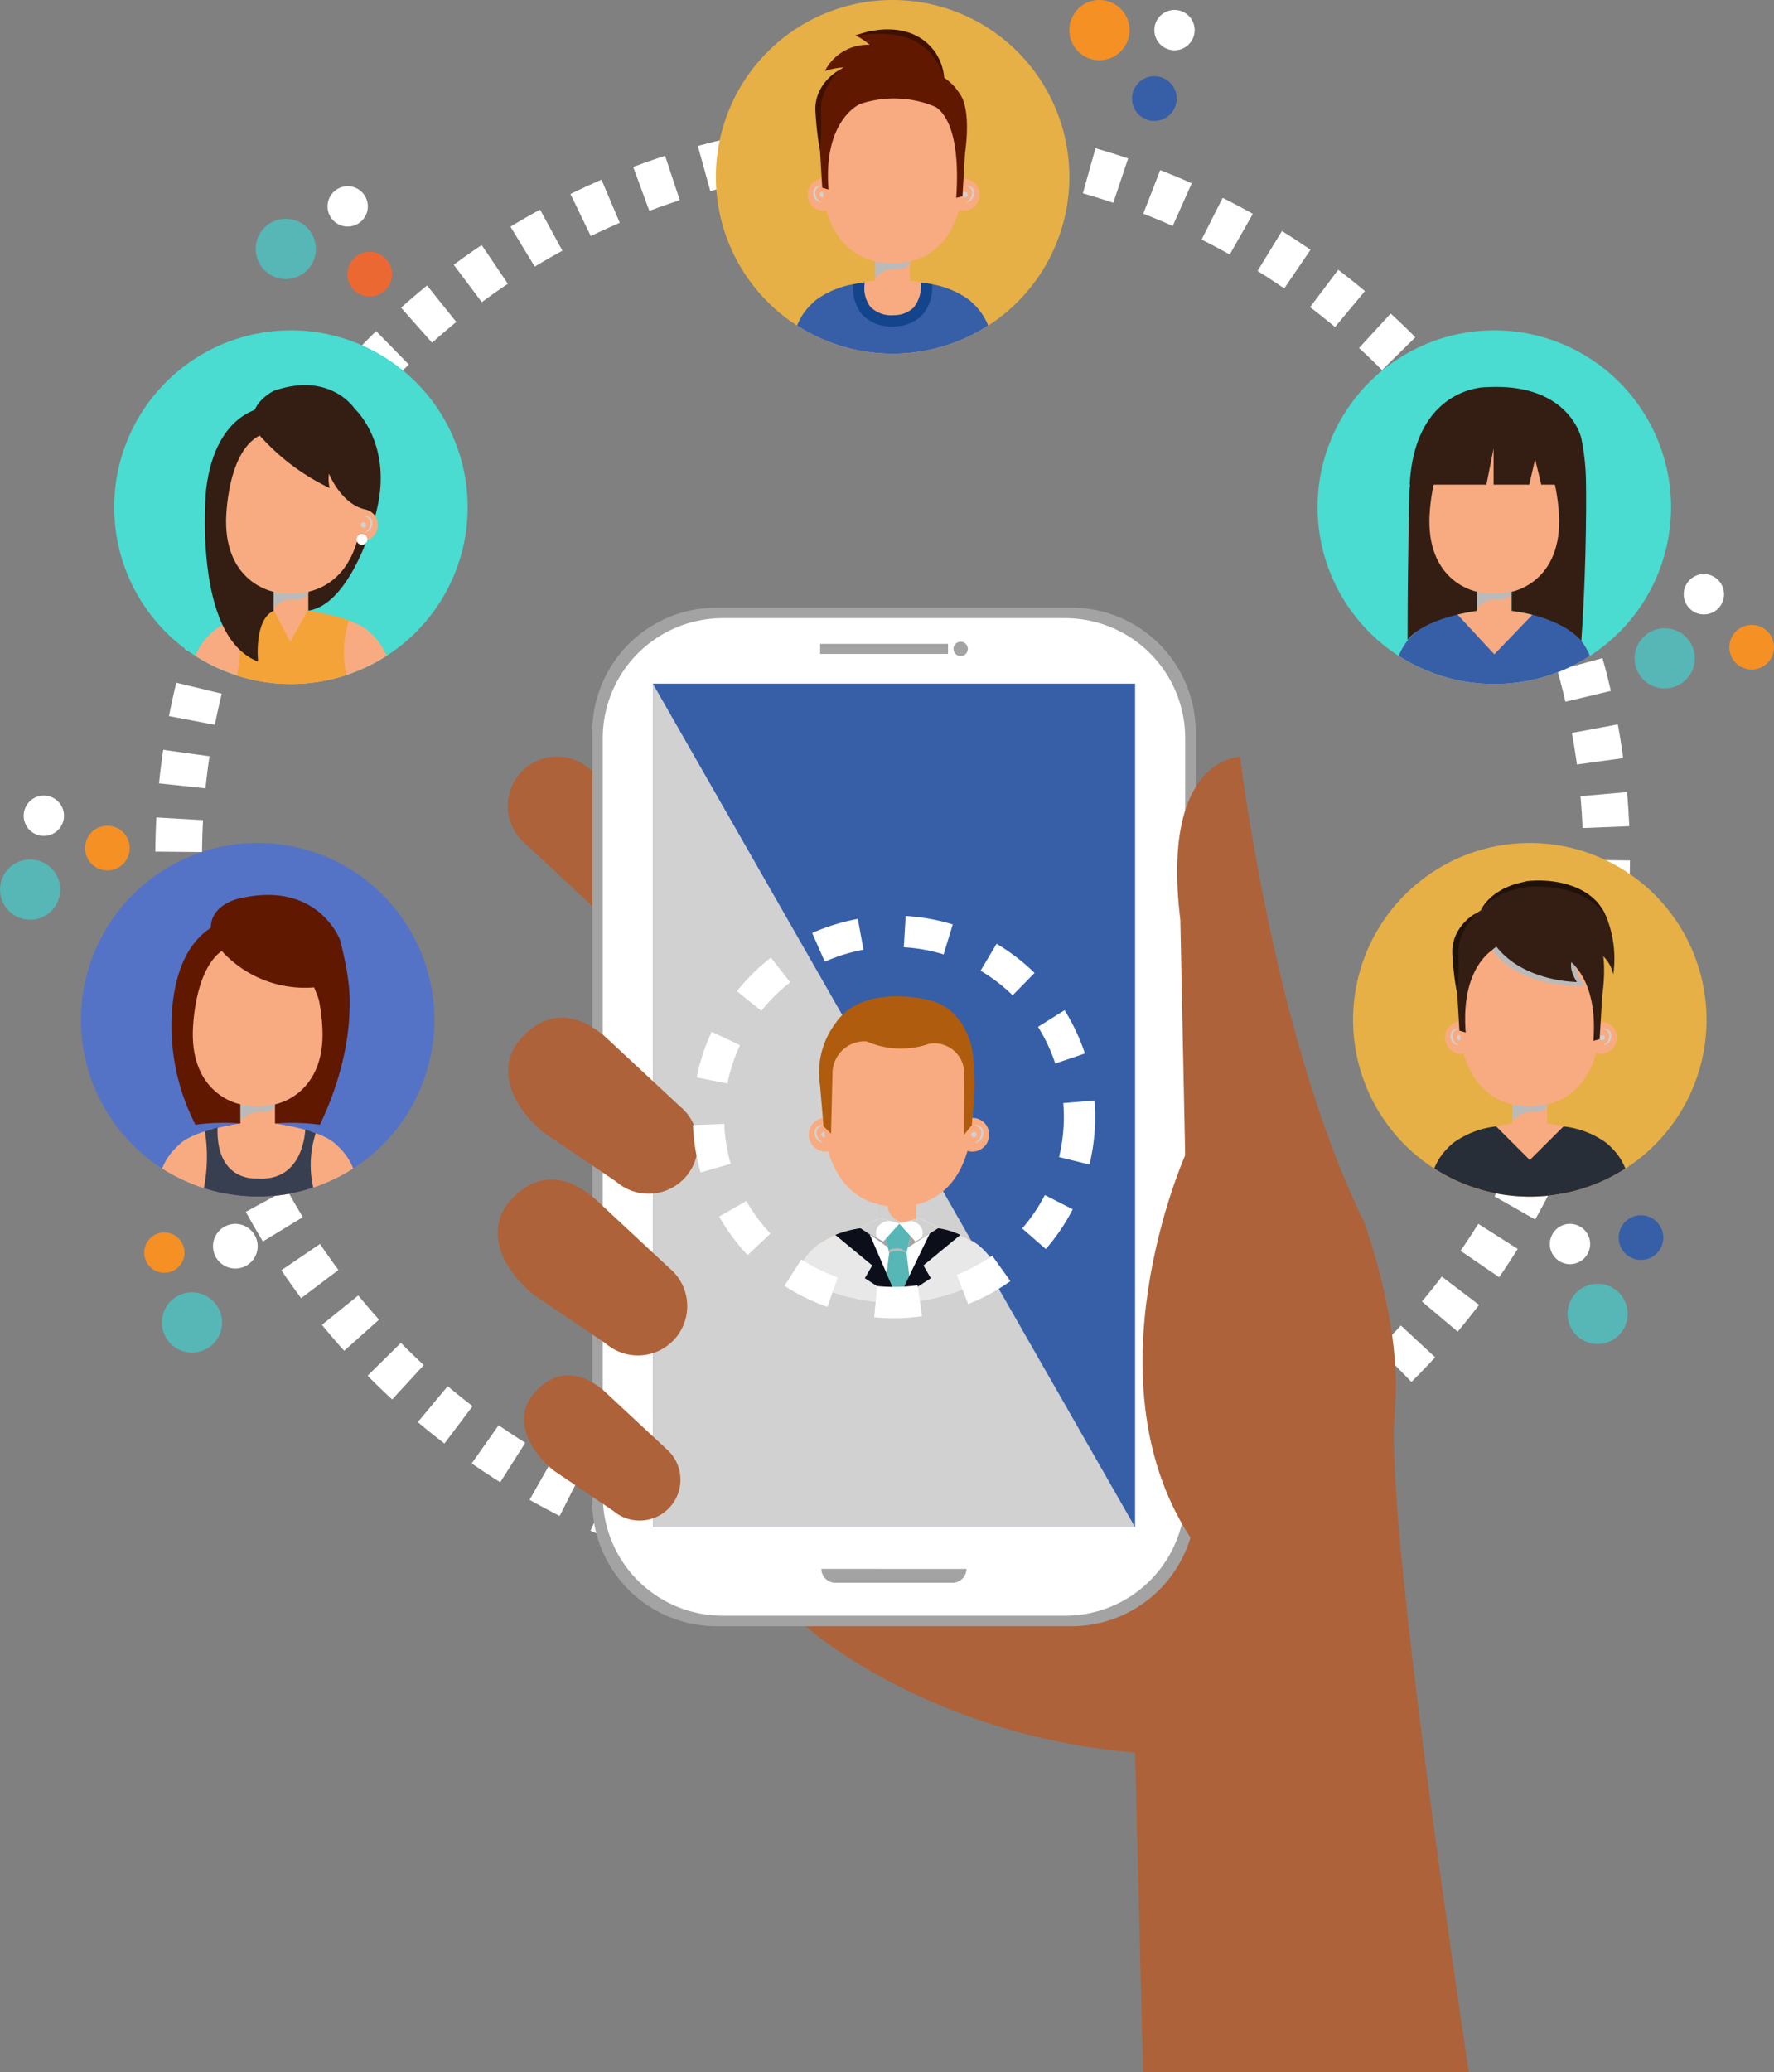 <svg id="Grupo_1029753" data-name="Grupo 1029753" xmlns="http://www.w3.org/2000/svg" xmlns:xlink="http://www.w3.org/1999/xlink" width="151.821" height="177.233" viewBox="0 0 151.821 177.233">
  <rect x="0" y="0" width="151.821" height="177.233" fill="#808080" stroke="none"/>
  <defs>
    <clipPath id="clip-path">
      <rect id="Rectángulo_364446" data-name="Rectángulo 364446" width="151.821" height="177.233" fill="none"/>
    </clipPath>
    <clipPath id="clip-path-3">
      <path id="Trazado_774731" data-name="Trazado 774731" d="M259.2,176.492a15.124,15.124,0,1,0,15.124-15.123A15.124,15.124,0,0,0,259.2,176.492" transform="translate(-259.195 -161.369)" fill="none"/>
    </clipPath>
    <clipPath id="clip-path-4">
      <rect id="Rectángulo_364393" data-name="Rectángulo 364393" width="2.975" height="1.528" fill="none"/>
    </clipPath>
    <clipPath id="clip-path-5">
      <rect id="Rectángulo_364394" data-name="Rectángulo 364394" width="0.721" height="1.414" fill="none"/>
    </clipPath>
    <clipPath id="clip-path-6">
      <rect id="Rectángulo_364395" data-name="Rectángulo 364395" width="0.445" height="0.513" fill="none"/>
    </clipPath>
    <clipPath id="clip-path-9">
      <rect id="Rectángulo_364398" data-name="Rectángulo 364398" width="7.9" height="3.611" fill="none"/>
    </clipPath>
    <clipPath id="clip-path-11">
      <path id="Trazado_774746" data-name="Trazado 774746" d="M15.511,176.494a15.123,15.123,0,1,0,15.123-15.125,15.123,15.123,0,0,0-15.123,15.125" transform="translate(-15.511 -161.369)" fill="none"/>
    </clipPath>
    <clipPath id="clip-path-12">
      <rect id="Rectángulo_364401" data-name="Rectángulo 364401" width="2.975" height="1.529" fill="none"/>
    </clipPath>
    <clipPath id="clip-path-16">
      <rect id="Rectángulo_364405" data-name="Rectángulo 364405" width="0.444" height="0.513" fill="none"/>
    </clipPath>
    <clipPath id="clip-path-18">
      <path id="Trazado_774762" data-name="Trazado 774762" d="M21.882,78.362A15.123,15.123,0,1,0,37.005,63.238,15.123,15.123,0,0,0,21.882,78.362" transform="translate(-21.882 -63.238)" fill="none"/>
    </clipPath>
    <clipPath id="clip-path-20">
      <rect id="Rectángulo_364409" data-name="Rectángulo 364409" width="0.721" height="1.413" fill="none"/>
    </clipPath>
    <clipPath id="clip-path-22">
      <rect id="Rectángulo_364411" data-name="Rectángulo 364411" width="0.722" height="1.413" fill="none"/>
    </clipPath>
    <clipPath id="clip-path-25">
      <path id="Trazado_774777" data-name="Trazado 774777" d="M252.393,78.362a15.124,15.124,0,1,0,15.124-15.124,15.124,15.124,0,0,0-15.124,15.124" transform="translate(-252.393 -63.238)" fill="none"/>
    </clipPath>
    <clipPath id="clip-path-32">
      <path id="Trazado_774795" data-name="Trazado 774795" d="M152.261,0a15.124,15.124,0,1,0,15.124,15.123A15.123,15.123,0,0,0,152.261,0Z" transform="translate(-137.137)" fill="none"/>
    </clipPath>
    <clipPath id="clip-path-34">
      <rect id="Rectángulo_364423" data-name="Rectángulo 364423" width="0.722" height="1.414" fill="none"/>
    </clipPath>
    <clipPath id="clip-path-39">
      <rect id="Rectángulo_364430" data-name="Rectángulo 364430" width="41.267" height="72.142" fill="none"/>
    </clipPath>
    <clipPath id="clip-path-40">
      <rect id="Rectángulo_364431" data-name="Rectángulo 364431" width="12.423" height="1.188" fill="none"/>
    </clipPath>
    <clipPath id="clip-path-41">
      <path id="Trazado_774846" data-name="Trazado 774846" d="M135.71,194.156a15.877,15.877,0,1,0,15.877-15.877,15.877,15.877,0,0,0-15.877,15.877" transform="translate(-135.71 -178.279)" fill="none"/>
    </clipPath>
    <clipPath id="clip-path-42">
      <rect id="Rectángulo_364435" data-name="Rectángulo 364435" width="3.124" height="1.857" fill="none"/>
    </clipPath>
    <clipPath id="clip-path-43">
      <rect id="Rectángulo_364436" data-name="Rectángulo 364436" width="0.757" height="1.484" fill="none"/>
    </clipPath>
    <clipPath id="clip-path-44">
      <rect id="Rectángulo_364437" data-name="Rectángulo 364437" width="0.466" height="0.539" fill="none"/>
    </clipPath>
    <clipPath id="clip-path-45">
      <rect id="Rectángulo_364438" data-name="Rectángulo 364438" width="0.756" height="1.484" fill="none"/>
    </clipPath>
    <clipPath id="clip-path-46">
      <rect id="Rectángulo_364439" data-name="Rectángulo 364439" width="0.467" height="0.539" fill="none"/>
    </clipPath>
    <clipPath id="clip-path-47">
      <rect id="Rectángulo_364440" data-name="Rectángulo 364440" width="1.538" height="0.385" fill="none"/>
    </clipPath>
    <clipPath id="clip-path-48">
      <rect id="Rectángulo_364441" data-name="Rectángulo 364441" width="2.392" height="1.667" fill="none"/>
    </clipPath>
    <clipPath id="clip-path-49">
      <rect id="Rectángulo_364442" data-name="Rectángulo 364442" width="2.623" height="1.672" fill="none"/>
    </clipPath>
    <clipPath id="clip-path-50">
      <rect id="Rectángulo_364443" data-name="Rectángulo 364443" width="2.549" height="1.708" fill="none"/>
    </clipPath>
    <clipPath id="clip-path-51">
      <rect id="Rectángulo_364444" data-name="Rectángulo 364444" width="2.548" height="1.708" fill="none"/>
    </clipPath>
  </defs>
  <g id="Grupo_1029752" data-name="Grupo 1029752" clip-path="url(#clip-path)">
    <g id="Grupo_1029613" data-name="Grupo 1029613">
      <g id="Grupo_1029612" data-name="Grupo 1029612" clip-path="url(#clip-path)">
        <circle id="Elipse_8589" data-name="Elipse 8589" cx="61.102" cy="61.102" r="61.102" transform="translate(15.212 134.373) rotate(-89.927)" fill="none" stroke="#fff" stroke-miterlimit="10" stroke-width="4" stroke-dasharray="2.827 2.827"/>
        <path id="Trazado_774714" data-name="Trazado 774714" d="M289.444,176.493a15.124,15.124,0,1,1-15.125-15.123,15.124,15.124,0,0,1,15.125,15.123" transform="translate(-143.397 -89.276)" fill="#e6b046"/>
      </g>
    </g>
    <g id="Grupo_1029633" data-name="Grupo 1029633" transform="translate(115.798 72.094)">
      <g id="Grupo_1029632" data-name="Grupo 1029632" clip-path="url(#clip-path-3)">
        <rect id="Rectángulo_364392" data-name="Rectángulo 364392" width="2.975" height="1.77" transform="translate(13.637 22.285)" fill="#f8ab81"/>
        <g id="Grupo_1029616" data-name="Grupo 1029616" transform="translate(13.637 22.285)" style="mix-blend-mode: multiply;isolation: isolate">
          <g id="Grupo_1029615" data-name="Grupo 1029615">
            <g id="Grupo_1029614" data-name="Grupo 1029614" clip-path="url(#clip-path-4)">
              <path id="Trazado_774715" data-name="Trazado 774715" d="M289.888,212.571a2.029,2.029,0,0,1,1.3-.586c.424-.032,1.15.059,1.376-.383a.509.509,0,0,1,.128-.163v-.189h-2.975v1.528a1.514,1.514,0,0,1,.169-.207" transform="translate(-289.719 -211.25)" fill="#bababa"/>
            </g>
          </g>
        </g>
        <path id="Trazado_774716" data-name="Trazado 774716" d="M306.319,196.9a1.372,1.372,0,1,1-1.371-1.325,1.349,1.349,0,0,1,1.371,1.325" transform="translate(-283.748 -180.294)" fill="#f8ab81"/>
        <g id="Grupo_1029619" data-name="Grupo 1029619" transform="translate(21.377 15.867)" style="mix-blend-mode: multiply;isolation: isolate">
          <g id="Grupo_1029618" data-name="Grupo 1029618">
            <g id="Grupo_1029617" data-name="Grupo 1029617" clip-path="url(#clip-path-5)">
              <path id="Trazado_774717" data-name="Trazado 774717" d="M307.043,196.887a.614.614,0,0,1,.092,0,.781.781,0,0,1,.243.048.585.585,0,0,1,.291.224.743.743,0,0,1,.052.095.951.951,0,0,1,.031.106l.012.11c0,.037,0,.072,0,.109a.982.982,0,0,1-.042.207.888.888,0,0,1-.086.186.687.687,0,0,1-.256.256.525.525,0,0,1-.133.054.764.764,0,0,1-.107.018c-.059,0-.092,0-.092,0l.084-.034c.026-.01.055-.029.089-.046a.759.759,0,0,0,.1-.076.64.64,0,0,0,.1-.107.833.833,0,0,0,.081-.138,1.258,1.258,0,0,0,.059-.162.84.84,0,0,0,.03-.176l.007-.086-.006-.083c-.008-.027-.012-.053-.017-.08s-.018-.05-.031-.072a.593.593,0,0,0-.2-.213,1.164,1.164,0,0,0-.205-.1c-.052-.021-.084-.031-.084-.031" transform="translate(-307.043 -196.884)" fill="#d2d1d1"/>
            </g>
          </g>
        </g>
        <g id="Grupo_1029622" data-name="Grupo 1029622" transform="translate(21.109 16.416)" style="mix-blend-mode: multiply;isolation: isolate">
          <g id="Grupo_1029621" data-name="Grupo 1029621">
            <g id="Grupo_1029620" data-name="Grupo 1029620" clip-path="url(#clip-path-6)">
              <path id="Trazado_774718" data-name="Trazado 774718" d="M306.889,198.37a.225.225,0,1,1-.223-.256.242.242,0,0,1,.223.256" transform="translate(-306.444 -198.114)" fill="#d2d1d1"/>
            </g>
          </g>
        </g>
        <path id="Trazado_774719" data-name="Trazado 774719" d="M276.8,196.9a1.372,1.372,0,1,0,1.372-1.325A1.349,1.349,0,0,0,276.8,196.9" transform="translate(-268.934 -180.294)" fill="#f8ab81"/>
        <g id="Grupo_1029625" data-name="Grupo 1029625" transform="translate(8.339 15.867)" style="mix-blend-mode: multiply;isolation: isolate">
          <g id="Grupo_1029624" data-name="Grupo 1029624">
            <g id="Grupo_1029623" data-name="Grupo 1029623" clip-path="url(#clip-path-5)">
              <path id="Trazado_774720" data-name="Trazado 774720" d="M278.581,196.887a.622.622,0,0,0-.092,0,.79.79,0,0,0-.243.048.593.593,0,0,0-.291.224,1.062,1.062,0,0,0-.052.095c-.012.034-.021.07-.031.106l-.011.11c0,.037,0,.072,0,.109a.957.957,0,0,0,.042.207.866.866,0,0,0,.085.186.69.69,0,0,0,.257.256.513.513,0,0,0,.133.054.763.763,0,0,0,.106.018c.059,0,.092,0,.092,0l-.083-.034c-.026-.01-.055-.029-.09-.046a.865.865,0,0,1-.1-.076.679.679,0,0,1-.1-.107.837.837,0,0,1-.081-.138,1.145,1.145,0,0,1-.059-.162.74.74,0,0,1-.03-.176l-.007-.086.006-.083c.007-.027.012-.053.017-.08s.018-.05.031-.072a.593.593,0,0,1,.2-.213,1.164,1.164,0,0,1,.205-.1c.052-.021.084-.031.084-.031" transform="translate(-277.86 -196.884)" fill="#d2d1d1"/>
            </g>
          </g>
        </g>
        <g id="Grupo_1029628" data-name="Grupo 1029628" transform="translate(8.883 16.416)" style="mix-blend-mode: multiply;isolation: isolate">
          <g id="Grupo_1029627" data-name="Grupo 1029627">
            <g id="Grupo_1029626" data-name="Grupo 1029626" clip-path="url(#clip-path-6)">
              <path id="Trazado_774721" data-name="Trazado 774721" d="M279.077,198.37a.225.225,0,1,0,.223-.256.242.242,0,0,0-.223.256" transform="translate(-279.077 -198.114)" fill="#d2d1d1"/>
            </g>
          </g>
        </g>
        <path id="Trazado_774722" data-name="Trazado 774722" d="M291.6,184.542c0,4.5-2.112,7.66-6.076,7.66s-6.075-3.16-6.075-7.66,2.192-8.149,6.156-8.149,5.995,3.648,5.995,8.149" transform="translate(-270.401 -169.681)" fill="#f8ab81"/>
        <path id="Trazado_774723" data-name="Trazado 774723" d="M280.664,215.045s-3.773.5-5.13,1.674c-1.383,1.2-1.792,2.23-2.29,4.594h17.694c-.5-2.364-.906-3.4-2.289-4.594-1.356-1.175-5.13-1.674-5.13-1.674Z" transform="translate(-266.968 -191.065)" fill="#f8ab81"/>
        <path id="Trazado_774724" data-name="Trazado 774724" d="M279.213,215.625a7.76,7.76,0,0,0-3.679,1.414c-1.383,1.2-1.792,2.23-2.29,4.594h17.694c-.5-2.364-.906-3.4-2.289-4.594a7.727,7.727,0,0,0-3.669-1.413l-2.889,2.874Z" transform="translate(-266.968 -191.385)" fill="#282e37"/>
        <path id="Trazado_774725" data-name="Trazado 774725" d="M278.875,180.209l.219,3.673.537.152c-.472-5.929,2.65-7.286,2.65-7.286l.874-3.711a4.355,4.355,0,0,0-3.836,2.119s-.988,1-.445,5.053" transform="translate(-269.992 -167.824)" fill="#341e13"/>
        <path id="Trazado_774726" data-name="Trazado 774726" d="M278.616,181.646s-.11-.463-.206-1.161c-.05-.348-.1-.755-.137-1.193-.017-.218-.042-.444-.054-.674q-.01-.172-.021-.347l0-.088c0-.075,0-.071,0-.11l0-.175a3.385,3.385,0,0,1,.125-.741,1.925,1.925,0,0,1,.117-.346,2.661,2.661,0,0,1,.147-.322,3.252,3.252,0,0,1,.352-.562,3.438,3.438,0,0,1,.385-.444,3.509,3.509,0,0,1,.958-.71,7.243,7.243,0,0,0-.724.905c-.1.141-.194.3-.287.466a4.552,4.552,0,0,0-.26.541,3.664,3.664,0,0,0-.193.6,2.03,2.03,0,0,0-.061.31,2.057,2.057,0,0,0-.031.324l-.01.175c0,.019,0,.081,0,.064l0,.088c0,.116.008.232.012.347.009.23.005.457.008.676,0,.439-.008.849-.025,1.2-.03.7-.1,1.175-.1,1.175" transform="translate(-269.705 -168.785)" fill="#201208"/>
        <g id="Grupo_1029631" data-name="Grupo 1029631" transform="translate(11.929 8.608)" style="mix-blend-mode: multiply;isolation: isolate">
          <g id="Grupo_1029630" data-name="Grupo 1029630">
            <g id="Grupo_1029629" data-name="Grupo 1029629" clip-path="url(#clip-path-9)">
              <path id="Trazado_774727" data-name="Trazado 774727" d="M285.895,181.169s1.876,3.238,7.9,3.071c0,0-1.128-1.332-.566-1.965,0,0-5.832-2.773-7.333-1.106" transform="translate(-285.895 -180.636)" fill="#bababa"/>
            </g>
          </g>
        </g>
        <path id="Trazado_774728" data-name="Trazado 774728" d="M301.616,181.819l-.219,3.674-.537.151c.472-5.929-2.651-7.285-2.651-7.285l-.874-3.711a4.354,4.354,0,0,1,3.836,2.118s.988,1,.445,5.053" transform="translate(-280.295 -168.715)" fill="#341e13"/>
        <path id="Trazado_774729" data-name="Trazado 774729" d="M283.684,171.425s.866-1.763,3.974-2.245c0,0,5.173-.623,6.822,2.966a9.609,9.609,0,0,1,.533,4.769,3.127,3.127,0,0,0-1.161-1.823s-.142,1.618-2.375.623c0,0-.354.663.424,1.843,0,0-7.23,0-8.217-6.133" transform="translate(-272.743 -165.667)" fill="#341e13"/>
        <path id="Trazado_774730" data-name="Trazado 774730" d="M283.684,171.105a.831.831,0,0,1,.061-.129,2.085,2.085,0,0,1,.216-.344,4.14,4.14,0,0,1,.414-.482,5.48,5.48,0,0,1,.638-.529l.407-.246.217-.127.238-.1a5.367,5.367,0,0,1,1.035-.363l.563-.138.144-.035.159-.019c.1-.011.2-.014.3-.021a9.43,9.43,0,0,1,2.406.169c.2.044.388.093.578.143l.552.185a5.747,5.747,0,0,1,.989.489,2.482,2.482,0,0,1,.422.289,4.586,4.586,0,0,1,.367.306,3.82,3.82,0,0,1,.54.631,3.306,3.306,0,0,1,.33.541c.146.319.22.5.22.5s-.118-.163-.308-.447a3.19,3.19,0,0,0-.394-.469,5.141,5.141,0,0,0-.585-.524,4.415,4.415,0,0,0-.373-.247l-.2-.128-.218-.108a6.955,6.955,0,0,0-.95-.393l-.524-.149-.548-.117a10.34,10.34,0,0,0-1.137-.136,10.5,10.5,0,0,0-1.147-.025l-.279.014-.127.008-.137.027-.537.105a6.357,6.357,0,0,0-1,.275l-.232.076-.213.1-.408.189c-.246.146-.477.281-.668.419a4.192,4.192,0,0,0-.464.4,2.4,2.4,0,0,0-.355.407" transform="translate(-272.743 -165.347)" fill="#201208"/>
      </g>
    </g>
    <g id="Grupo_1029635" data-name="Grupo 1029635">
      <g id="Grupo_1029634" data-name="Grupo 1029634" clip-path="url(#clip-path)">
        <path id="Trazado_774732" data-name="Trazado 774732" d="M45.757,176.494a15.124,15.124,0,1,1-15.124-15.125,15.124,15.124,0,0,1,15.124,15.125" transform="translate(-8.581 -89.275)" fill="#5573c6"/>
      </g>
    </g>
    <g id="Grupo_1029652" data-name="Grupo 1029652" transform="translate(6.93 72.094)">
      <g id="Grupo_1029651" data-name="Grupo 1029651" clip-path="url(#clip-path-11)">
        <rect id="Rectángulo_364400" data-name="Rectángulo 364400" width="2.975" height="1.77" transform="translate(13.637 22.285)" fill="#f8ab81"/>
        <g id="Grupo_1029638" data-name="Grupo 1029638" transform="translate(13.636 22.285)" style="mix-blend-mode: multiply;isolation: isolate">
          <g id="Grupo_1029637" data-name="Grupo 1029637">
            <g id="Grupo_1029636" data-name="Grupo 1029636" clip-path="url(#clip-path-12)">
              <path id="Trazado_774733" data-name="Trazado 774733" d="M46.2,212.571a2.025,2.025,0,0,1,1.3-.586c.424-.032,1.15.059,1.376-.384a.493.493,0,0,1,.128-.162v-.189H46.034v1.529a1.471,1.471,0,0,1,.169-.208" transform="translate(-46.034 -211.25)" fill="#bababa"/>
            </g>
          </g>
        </g>
        <path id="Trazado_774734" data-name="Trazado 774734" d="M62.635,196.9a1.373,1.373,0,1,1-1.372-1.325,1.348,1.348,0,0,1,1.372,1.325" transform="translate(-40.064 -180.295)" fill="#f8ab81"/>
        <g id="Grupo_1029641" data-name="Grupo 1029641" transform="translate(21.375 15.867)" style="mix-blend-mode: multiply;isolation: isolate">
          <g id="Grupo_1029640" data-name="Grupo 1029640">
            <g id="Grupo_1029639" data-name="Grupo 1029639" clip-path="url(#clip-path-5)">
              <path id="Trazado_774735" data-name="Trazado 774735" d="M63.356,196.887a.541.541,0,0,1,.092,0,.788.788,0,0,1,.243.048.6.6,0,0,1,.292.224,1.007,1.007,0,0,1,.051.1c.012.034.022.07.032.105l.011.111c0,.036,0,.073,0,.108a.976.976,0,0,1-.044.206.873.873,0,0,1-.085.187.682.682,0,0,1-.257.255.543.543,0,0,1-.132.055.752.752,0,0,1-.107.017h-.092l.084-.034c.027-.01.056-.029.09-.046a.75.75,0,0,0,.1-.076.663.663,0,0,0,.1-.107.9.9,0,0,0,.081-.139.992.992,0,0,0,.058-.162.737.737,0,0,0,.031-.176l.006-.087-.006-.084c-.007-.026-.011-.052-.017-.079s-.017-.049-.03-.072a.609.609,0,0,0-.2-.213,1.243,1.243,0,0,0-.2-.1c-.053-.021-.085-.03-.085-.03" transform="translate(-63.356 -196.884)" fill="#d2d1d1"/>
            </g>
          </g>
        </g>
        <g id="Grupo_1029644" data-name="Grupo 1029644" transform="translate(21.108 16.416)" style="mix-blend-mode: multiply;isolation: isolate">
          <g id="Grupo_1029643" data-name="Grupo 1029643">
            <g id="Grupo_1029642" data-name="Grupo 1029642" clip-path="url(#clip-path-6)">
              <path id="Trazado_774736" data-name="Trazado 774736" d="M63.2,198.37a.225.225,0,1,1-.222-.256.242.242,0,0,1,.222.256" transform="translate(-62.758 -198.114)" fill="#d2d1d1"/>
            </g>
          </g>
        </g>
        <path id="Trazado_774737" data-name="Trazado 774737" d="M33.114,196.9a1.372,1.372,0,1,0,1.371-1.325,1.347,1.347,0,0,0-1.371,1.325" transform="translate(-25.25 -180.295)" fill="#f8ab81"/>
        <g id="Grupo_1029647" data-name="Grupo 1029647" transform="translate(8.338 15.867)" style="mix-blend-mode: multiply;isolation: isolate">
          <g id="Grupo_1029646" data-name="Grupo 1029646">
            <g id="Grupo_1029645" data-name="Grupo 1029645" clip-path="url(#clip-path-5)">
              <path id="Trazado_774738" data-name="Trazado 774738" d="M34.895,196.887a.532.532,0,0,0-.092,0,.79.79,0,0,0-.243.048.607.607,0,0,0-.292.224c-.019.029-.034.063-.052.1s-.021.07-.031.105l-.011.111c0,.036,0,.073,0,.108a.922.922,0,0,0,.043.206.9.9,0,0,0,.085.187.687.687,0,0,0,.257.255.561.561,0,0,0,.132.055.751.751,0,0,0,.107.017h.092l-.084-.034c-.026-.01-.055-.029-.089-.046a.811.811,0,0,1-.1-.076.684.684,0,0,1-.1-.107.836.836,0,0,1-.081-.139.993.993,0,0,1-.059-.162.838.838,0,0,1-.031-.176l-.007-.087.006-.084c.008-.026.013-.052.019-.079s.017-.049.029-.072a.618.618,0,0,1,.2-.213,1.192,1.192,0,0,1,.2-.1c.053-.021.085-.03.085-.03" transform="translate(-34.174 -196.884)" fill="#d2d1d1"/>
            </g>
          </g>
        </g>
        <g id="Grupo_1029650" data-name="Grupo 1029650" transform="translate(8.882 16.416)" style="mix-blend-mode: multiply;isolation: isolate">
          <g id="Grupo_1029649" data-name="Grupo 1029649">
            <g id="Grupo_1029648" data-name="Grupo 1029648" clip-path="url(#clip-path-16)">
              <path id="Trazado_774739" data-name="Trazado 774739" d="M35.391,198.37a.224.224,0,1,0,.222-.256.241.241,0,0,0-.222.256" transform="translate(-35.391 -198.114)" fill="#d2d1d1"/>
            </g>
          </g>
        </g>
        <path id="Trazado_774740" data-name="Trazado 774740" d="M47.913,184.542c0,4.5-2.111,7.66-6.076,7.66s-6.076-3.16-6.076-7.66,2.192-8.149,6.156-8.149,6,3.648,6,8.149" transform="translate(-26.715 -169.681)" fill="#f8ab81"/>
        <path id="Trazado_774741" data-name="Trazado 774741" d="M36.979,215.047s-3.773.5-5.131,1.672c-1.382,1.2-1.791,2.231-2.289,4.595H47.253c-.5-2.364-.906-3.4-2.289-4.595-1.356-1.173-5.13-1.672-5.13-1.672Z" transform="translate(-23.283 -191.066)" fill="#f8ab81"/>
        <path id="Trazado_774742" data-name="Trazado 774742" d="M40.016,215.868s.408-.173-1.082.3a13.743,13.743,0,0,1-.258,5.585h9.745a8.712,8.712,0,0,1,0-5.431l-.9-.327s-.084,4.517-4.13,4.2c0,0-3.507.344-3.375-4.329" transform="translate(-28.327 -191.503)" fill="#373f51"/>
        <path id="Trazado_774743" data-name="Trazado 774743" d="M38.162,176.062s-4.354.148-5.187,7.031a18.43,18.43,0,0,0,1.935,10.5,18.037,18.037,0,0,1,3.837-.109v-1.632s-4.117-.724-4.064-6.109c0,0,.027-6.215,3.188-7.394Z" transform="translate(-25.111 -169.498)" fill="#601800"/>
        <path id="Trazado_774744" data-name="Trazado 774744" d="M53.276,176.062s4.936-.077,5.77,6.806c0,0,.428,4.6-2.518,10.727a18.035,18.035,0,0,0-3.836-.109v-1.632s4.116-.724,4.063-6.109c0,0-.026-6.215-3.188-7.394Z" transform="translate(-36.081 -169.498)" fill="#601800"/>
        <path id="Trazado_774745" data-name="Trazado 774745" d="M40.578,175.179a9.635,9.635,0,0,0,8.654,4.045l1.151,2.931,1.141.473s1.722-.473-.07-7.448c0,0-1.853-5.1-8.543-3.582,0,0-3.334.609-2.334,3.582" transform="translate(-29.276 -166.871)" fill="#601800"/>
      </g>
    </g>
    <g id="Grupo_1029654" data-name="Grupo 1029654">
      <g id="Grupo_1029653" data-name="Grupo 1029653" clip-path="url(#clip-path)">
        <path id="Trazado_774747" data-name="Trazado 774747" d="M52.129,78.362A15.124,15.124,0,1,1,37.005,63.237,15.124,15.124,0,0,1,52.129,78.362" transform="translate(-12.106 -34.985)" fill="#4adbd1"/>
      </g>
    </g>
    <g id="Grupo_1029671" data-name="Grupo 1029671" transform="translate(9.776 28.252)">
      <g id="Grupo_1029670" data-name="Grupo 1029670" clip-path="url(#clip-path-18)">
        <path id="Trazado_774748" data-name="Trazado 774748" d="M64.342,101.032s-1.957,6.613-5.413,7.029v-1.507s3.543-6.606,5.413-5.522" transform="translate(-42.378 -84.081)" fill="#341e13"/>
        <rect id="Rectángulo_364407" data-name="Rectángulo 364407" width="2.975" height="1.77" transform="translate(13.636 22.285)" fill="#f8ab81"/>
        <g id="Grupo_1029657" data-name="Grupo 1029657" transform="translate(13.636 22.285)" style="mix-blend-mode: multiply;isolation: isolate">
          <g id="Grupo_1029656" data-name="Grupo 1029656">
            <g id="Grupo_1029655" data-name="Grupo 1029655" clip-path="url(#clip-path-12)">
              <path id="Trazado_774749" data-name="Trazado 774749" d="M52.572,114.44a2.029,2.029,0,0,1,1.3-.586c.425-.032,1.151.059,1.377-.384a.52.52,0,0,1,.127-.163v-.189H52.4v1.529a1.641,1.641,0,0,1,.169-.208" transform="translate(-52.403 -113.119)" fill="#bababa"/>
            </g>
          </g>
        </g>
        <path id="Trazado_774750" data-name="Trazado 774750" d="M69,98.77a1.373,1.373,0,1,1-1.372-1.324A1.349,1.349,0,0,1,69,98.77" transform="translate(-46.434 -82.163)" fill="#f8ab81"/>
        <g id="Grupo_1029660" data-name="Grupo 1029660" transform="translate(21.375 15.867)" style="mix-blend-mode: multiply;isolation: isolate">
          <g id="Grupo_1029659" data-name="Grupo 1029659">
            <g id="Grupo_1029658" data-name="Grupo 1029658" clip-path="url(#clip-path-20)">
              <path id="Trazado_774751" data-name="Trazado 774751" d="M69.727,98.756a.58.58,0,0,1,.092,0,.777.777,0,0,1,.243.048.6.6,0,0,1,.291.224.8.8,0,0,1,.051.095c.013.034.022.07.032.106l.011.11c0,.037,0,.072,0,.109a.988.988,0,0,1-.043.206.875.875,0,0,1-.085.187.684.684,0,0,1-.257.255.529.529,0,0,1-.133.055.75.75,0,0,1-.106.018h-.092l.084-.034c.026-.01.055-.03.089-.046a.778.778,0,0,0,.1-.076.689.689,0,0,0,.1-.107.875.875,0,0,0,.08-.138,1.052,1.052,0,0,0,.059-.162.794.794,0,0,0,.031-.176l.006-.087-.006-.084c-.007-.026-.011-.053-.017-.079s-.018-.05-.03-.072a.6.6,0,0,0-.2-.213,1.159,1.159,0,0,0-.2-.1c-.053-.021-.085-.031-.085-.031" transform="translate(-69.727 -98.753)" fill="#d2d1d1"/>
            </g>
          </g>
        </g>
        <g id="Grupo_1029663" data-name="Grupo 1029663" transform="translate(21.108 16.416)" style="mix-blend-mode: multiply;isolation: isolate">
          <g id="Grupo_1029662" data-name="Grupo 1029662">
            <g id="Grupo_1029661" data-name="Grupo 1029661" clip-path="url(#clip-path-16)">
              <path id="Trazado_774752" data-name="Trazado 774752" d="M69.574,100.238a.224.224,0,1,1-.222-.256.241.241,0,0,1,.222.256" transform="translate(-69.13 -99.982)" fill="#d2d1d1"/>
            </g>
          </g>
        </g>
        <path id="Trazado_774753" data-name="Trazado 774753" d="M39.485,98.77a1.372,1.372,0,1,0,1.371-1.324,1.348,1.348,0,0,0-1.371,1.324" transform="translate(-31.621 -82.163)" fill="#f8ab81"/>
        <g id="Grupo_1029666" data-name="Grupo 1029666" transform="translate(8.337 15.867)" style="mix-blend-mode: multiply;isolation: isolate">
          <g id="Grupo_1029665" data-name="Grupo 1029665">
            <g id="Grupo_1029664" data-name="Grupo 1029664" clip-path="url(#clip-path-22)">
              <path id="Trazado_774754" data-name="Trazado 774754" d="M41.266,98.756a.6.6,0,0,0-.093,0,.782.782,0,0,0-.243.048.6.6,0,0,0-.291.224,1.054,1.054,0,0,0-.051.095c-.012.034-.022.07-.032.106l-.011.11c0,.037,0,.072,0,.109a.959.959,0,0,0,.042.206.921.921,0,0,0,.085.187.684.684,0,0,0,.257.255.529.529,0,0,0,.133.055.772.772,0,0,0,.106.018h.093l-.084-.034c-.026-.01-.055-.03-.089-.046a.717.717,0,0,1-.1-.076.647.647,0,0,1-.1-.107.878.878,0,0,1-.081-.138,1.1,1.1,0,0,1-.059-.162.793.793,0,0,1-.03-.176l-.007-.087.006-.084c.008-.026.012-.053.018-.079s.017-.05.03-.072a.591.591,0,0,1,.2-.213,1.126,1.126,0,0,1,.2-.1c.053-.021.086-.031.086-.031" transform="translate(-40.544 -98.753)" fill="#d2d1d1"/>
            </g>
          </g>
        </g>
        <g id="Grupo_1029669" data-name="Grupo 1029669" transform="translate(8.881 16.416)" style="mix-blend-mode: multiply;isolation: isolate">
          <g id="Grupo_1029668" data-name="Grupo 1029668">
            <g id="Grupo_1029667" data-name="Grupo 1029667" clip-path="url(#clip-path-6)">
              <path id="Trazado_774755" data-name="Trazado 774755" d="M41.76,100.238a.225.225,0,1,0,.222-.256.242.242,0,0,0-.222.256" transform="translate(-41.76 -99.982)" fill="#d2d1d1"/>
            </g>
          </g>
        </g>
        <path id="Trazado_774756" data-name="Trazado 774756" d="M54.285,86.411c0,4.5-2.111,7.66-6.075,7.66s-6.076-3.16-6.076-7.66,2.192-8.148,6.156-8.148,5.995,3.648,5.995,8.148" transform="translate(-33.086 -71.55)" fill="#f8ab81"/>
        <path id="Trazado_774757" data-name="Trazado 774757" d="M43.348,116.914s-3.773.5-5.13,1.673c-1.382,1.2-1.792,2.231-2.29,4.595H53.624c-.5-2.364-.906-3.4-2.29-4.595-1.356-1.174-5.13-1.673-5.13-1.673Z" transform="translate(-29.653 -92.934)" fill="#f8ab81"/>
        <path id="Trazado_774758" data-name="Trazado 774758" d="M51.248,116.914a19.852,19.852,0,0,1,3.544.836,8.707,8.707,0,0,0,0,5.432H45.047A13.783,13.783,0,0,0,45.3,117.6a20.9,20.9,0,0,1,3.088-.683l1.368,2.661Z" transform="translate(-34.698 -92.934)" fill="#f4a338"/>
        <path id="Trazado_774759" data-name="Trazado 774759" d="M58.009,84.339c-2.049-.5-3.043-3.046-3.043-3.046a2.966,2.966,0,0,0,.067,1.233,18.7,18.7,0,0,1-5.954-4.448c-1.886-2.328,1.143-3.857,1.143-3.857,4.858-1.715,6.948,1.529,6.948,1.529s3.451,3.122,1.752,9.155a1.47,1.47,0,0,0-.913-.565" transform="translate(-36.586 -69.037)" fill="#341e13"/>
        <path id="Trazado_774760" data-name="Trazado 774760" d="M44.539,77.931s-4.354.148-5.187,7.03c0,0-1.2,12.591,4.445,14.734,0,0-.371-3.563,1.326-4.34V93.722S41.006,93,41.06,87.614c0,0,.026-6.215,3.188-7.394Z" transform="translate(-31.487 -71.367)" fill="#341e13"/>
        <path id="Trazado_774761" data-name="Trazado 774761" d="M69.222,102.694a.459.459,0,1,1-.459-.458.459.459,0,0,1,.459.458" transform="translate(-47.565 -84.813)" fill="#fff"/>
      </g>
    </g>
    <g id="Grupo_1029673" data-name="Grupo 1029673">
      <g id="Grupo_1029672" data-name="Grupo 1029672" clip-path="url(#clip-path)">
        <path id="Trazado_774763" data-name="Trazado 774763" d="M282.641,78.361a15.124,15.124,0,1,1-15.124-15.124,15.124,15.124,0,0,1,15.124,15.124" transform="translate(-139.633 -34.985)" fill="#4adbd1"/>
      </g>
    </g>
    <g id="Grupo_1029690" data-name="Grupo 1029690" transform="translate(112.76 28.252)">
      <g id="Grupo_1029689" data-name="Grupo 1029689" clip-path="url(#clip-path-25)">
        <rect id="Rectángulo_364414" data-name="Rectángulo 364414" width="2.975" height="1.77" transform="translate(13.637 22.285)" fill="#f8ab81"/>
        <g id="Grupo_1029676" data-name="Grupo 1029676" transform="translate(13.637 22.285)" style="mix-blend-mode: multiply;isolation: isolate">
          <g id="Grupo_1029675" data-name="Grupo 1029675">
            <g id="Grupo_1029674" data-name="Grupo 1029674" clip-path="url(#clip-path-12)">
              <path id="Trazado_774764" data-name="Trazado 774764" d="M283.085,114.44a2.023,2.023,0,0,1,1.3-.586c.424-.032,1.15.059,1.376-.385a.52.52,0,0,1,.128-.162v-.189h-2.975v1.529a1.48,1.48,0,0,1,.17-.208" transform="translate(-282.915 -113.119)" fill="#bababa"/>
            </g>
          </g>
        </g>
        <path id="Trazado_774765" data-name="Trazado 774765" d="M299.517,98.77a1.372,1.372,0,1,1-1.371-1.324,1.348,1.348,0,0,1,1.371,1.324" transform="translate(-276.946 -82.163)" fill="#f8ab81"/>
        <g id="Grupo_1029679" data-name="Grupo 1029679" transform="translate(21.377 15.867)" style="mix-blend-mode: multiply;isolation: isolate">
          <g id="Grupo_1029678" data-name="Grupo 1029678">
            <g id="Grupo_1029677" data-name="Grupo 1029677" clip-path="url(#clip-path-20)">
              <path id="Trazado_774766" data-name="Trazado 774766" d="M300.241,98.756a.573.573,0,0,1,.092,0,.772.772,0,0,1,.243.048.592.592,0,0,1,.291.224.875.875,0,0,1,.052.095c.012.034.022.07.031.106l.012.11c0,.037,0,.072,0,.109a.934.934,0,0,1-.043.206.832.832,0,0,1-.085.187.678.678,0,0,1-.257.255.541.541,0,0,1-.132.055.76.76,0,0,1-.107.018h-.092l.084-.034c.026-.01.055-.03.089-.046a.814.814,0,0,0,.1-.076.609.609,0,0,0,.1-.107.813.813,0,0,0,.081-.138,1.22,1.22,0,0,0,.059-.162.849.849,0,0,0,.03-.176l.007-.087-.006-.084c-.008-.026-.012-.053-.018-.079s-.017-.05-.03-.072a.588.588,0,0,0-.2-.213,1.1,1.1,0,0,0-.2-.1c-.052-.021-.084-.031-.084-.031" transform="translate(-300.241 -98.753)" fill="#d2d1d1"/>
            </g>
          </g>
        </g>
        <g id="Grupo_1029682" data-name="Grupo 1029682" transform="translate(21.109 16.416)" style="mix-blend-mode: multiply;isolation: isolate">
          <g id="Grupo_1029681" data-name="Grupo 1029681">
            <g id="Grupo_1029680" data-name="Grupo 1029680" clip-path="url(#clip-path-16)">
              <path id="Trazado_774767" data-name="Trazado 774767" d="M300.085,100.238a.224.224,0,1,1-.222-.256.241.241,0,0,1,.222.256" transform="translate(-299.641 -99.982)" fill="#d2d1d1"/>
            </g>
          </g>
        </g>
        <path id="Trazado_774768" data-name="Trazado 774768" d="M270,98.77a1.372,1.372,0,1,0,1.371-1.324A1.349,1.349,0,0,0,270,98.77" transform="translate(-262.132 -82.163)" fill="#f8ab81"/>
        <g id="Grupo_1029685" data-name="Grupo 1029685" transform="translate(8.338 15.867)" style="mix-blend-mode: multiply;isolation: isolate">
          <g id="Grupo_1029684" data-name="Grupo 1029684">
            <g id="Grupo_1029683" data-name="Grupo 1029683" clip-path="url(#clip-path-20)">
              <path id="Trazado_774769" data-name="Trazado 774769" d="M271.778,98.756a.585.585,0,0,0-.092,0,.772.772,0,0,0-.243.048.6.6,0,0,0-.293.224c-.019.029-.033.063-.051.095s-.021.07-.031.106l-.011.11c0,.037,0,.072,0,.109a.909.909,0,0,0,.042.206.835.835,0,0,0,.085.187.685.685,0,0,0,.257.255.532.532,0,0,0,.133.055.756.756,0,0,0,.107.018h.092l-.085-.034c-.025-.01-.055-.03-.089-.046a.85.85,0,0,1-.1-.076.643.643,0,0,1-.1-.107.881.881,0,0,1-.082-.138,1.105,1.105,0,0,1-.058-.162.8.8,0,0,1-.031-.176l-.006-.087.006-.084c.007-.026.011-.053.017-.079s.017-.05.031-.072a.593.593,0,0,1,.2-.213,1.16,1.16,0,0,1,.2-.1c.053-.021.086-.031.086-.031" transform="translate(-271.057 -98.753)" fill="#d2d1d1"/>
            </g>
          </g>
        </g>
        <g id="Grupo_1029688" data-name="Grupo 1029688" transform="translate(8.882 16.416)" style="mix-blend-mode: multiply;isolation: isolate">
          <g id="Grupo_1029687" data-name="Grupo 1029687">
            <g id="Grupo_1029686" data-name="Grupo 1029686" clip-path="url(#clip-path-16)">
              <path id="Trazado_774770" data-name="Trazado 774770" d="M272.274,100.238a.224.224,0,1,0,.223-.256.241.241,0,0,0-.223.256" transform="translate(-272.274 -99.982)" fill="#d2d1d1"/>
            </g>
          </g>
        </g>
        <path id="Trazado_774771" data-name="Trazado 774771" d="M284.8,86.411c0,4.5-2.112,7.66-6.076,7.66s-6.075-3.16-6.075-7.66,2.192-8.148,6.156-8.148,5.995,3.648,5.995,8.148" transform="translate(-263.598 -71.55)" fill="#f8ab81"/>
        <path id="Trazado_774772" data-name="Trazado 774772" d="M273.861,116.914s-3.774.5-5.13,1.673c-1.383,1.2-1.792,2.231-2.29,4.595h17.694c-.5-2.364-.906-3.4-2.289-4.595-1.357-1.174-5.13-1.673-5.13-1.673Z" transform="translate(-260.165 -92.934)" fill="#f8ab81"/>
        <path id="Trazado_774773" data-name="Trazado 774773" d="M278.548,117.653a8.6,8.6,0,0,1,3.3,1.33c1.382,1.2,1.792,2.231,2.289,4.595H266.442c.5-2.364.907-3.4,2.29-4.595a8.8,8.8,0,0,1,3.4-1.352l3.16,3.407Z" transform="translate(-260.165 -93.33)" fill="#365fa8"/>
        <path id="Trazado_774774" data-name="Trazado 774774" d="M274.983,77.931s-4.353.148-5.187,7.03c0,0-.163,5.912-.163,12.9,0,0,1-1.747,5.934-2.509V93.722S271.451,93,271.5,87.613c0,0,.027-6.214,3.188-7.393Z" transform="translate(-261.931 -71.367)" fill="#341e13"/>
        <path id="Trazado_774775" data-name="Trazado 774775" d="M290.158,77.93s4.946-.249,5.78,6.634c0,0,.1,6.108-.405,13.369,0,0-1.371-1.957-5.959-2.578V93.721s4.116-.724,4.063-6.109c0,0-.026-6.214-3.188-7.393Z" transform="translate(-272.963 -71.365)" fill="#341e13"/>
        <path id="Trazado_774776" data-name="Trazado 774776" d="M276.6,82.422l.614-3.083v3.083h3.051l.506-2.17.526,2.17h3.827a19.779,19.779,0,0,0-.4-3.965s-1.018-4.8-8.2-4.372c0,0-6.051,0-6.488,8.337Z" transform="translate(-262.153 -69.224)" fill="#341e13"/>
      </g>
    </g>
    <g id="Grupo_1029692" data-name="Grupo 1029692">
      <g id="Grupo_1029691" data-name="Grupo 1029691" clip-path="url(#clip-path)">
        <path id="Trazado_774778" data-name="Trazado 774778" d="M167.385,15.123A15.124,15.124,0,1,1,152.26,0a15.124,15.124,0,0,1,15.124,15.124" transform="translate(-75.869 0.001)" fill="#e6b046"/>
      </g>
    </g>
    <g id="Grupo_1029709" data-name="Grupo 1029709" transform="translate(61.268)">
      <g id="Grupo_1029708" data-name="Grupo 1029708" clip-path="url(#clip-path-32)">
        <rect id="Rectángulo_364421" data-name="Rectángulo 364421" width="2.975" height="1.769" transform="translate(13.637 22.284)" fill="#f8ab81"/>
        <g id="Grupo_1029695" data-name="Grupo 1029695" transform="translate(13.637 22.284)" style="mix-blend-mode: multiply;isolation: isolate">
          <g id="Grupo_1029694" data-name="Grupo 1029694">
            <g id="Grupo_1029693" data-name="Grupo 1029693" clip-path="url(#clip-path-4)">
              <path id="Trazado_774779" data-name="Trazado 774779" d="M167.831,51.2a2.021,2.021,0,0,1,1.3-.586c.424-.032,1.15.059,1.377-.384a.5.5,0,0,1,.127-.162V49.88h-2.975v1.528a1.442,1.442,0,0,1,.17-.207" transform="translate(-167.661 -49.88)" fill="#bababa"/>
            </g>
          </g>
        </g>
        <path id="Trazado_774780" data-name="Trazado 774780" d="M184.262,35.53a1.373,1.373,0,1,1-1.372-1.325,1.349,1.349,0,0,1,1.372,1.325" transform="translate(-161.69 -18.924)" fill="#f8ab81"/>
        <g id="Grupo_1029698" data-name="Grupo 1029698" transform="translate(21.376 15.866)" style="mix-blend-mode: multiply;isolation: isolate">
          <g id="Grupo_1029697" data-name="Grupo 1029697">
            <g id="Grupo_1029696" data-name="Grupo 1029696" clip-path="url(#clip-path-34)">
              <path id="Trazado_774781" data-name="Trazado 774781" d="M184.983,35.516a.526.526,0,0,1,.093,0,.748.748,0,0,1,.242.049.59.59,0,0,1,.292.223,1.076,1.076,0,0,1,.051.1c.013.034.022.07.032.106l.011.11c0,.036,0,.072,0,.109a.964.964,0,0,1-.043.206.85.85,0,0,1-.085.186.671.671,0,0,1-.257.255.564.564,0,0,1-.132.055.763.763,0,0,1-.106.017c-.06,0-.093,0-.093,0l.084-.034c.027-.01.055-.029.09-.046a.819.819,0,0,0,.1-.075.628.628,0,0,0,.1-.108.783.783,0,0,0,.081-.138,1.207,1.207,0,0,0,.059-.162.792.792,0,0,0,.03-.176l.007-.087-.006-.083c-.007-.026-.012-.053-.017-.079s-.017-.05-.031-.073a.588.588,0,0,0-.2-.212,1.131,1.131,0,0,0-.2-.1.865.865,0,0,0-.086-.031" transform="translate(-184.983 -35.513)" fill="#d2d1d1"/>
            </g>
          </g>
        </g>
        <g id="Grupo_1029701" data-name="Grupo 1029701" transform="translate(21.109 16.415)" style="mix-blend-mode: multiply;isolation: isolate">
          <g id="Grupo_1029700" data-name="Grupo 1029700">
            <g id="Grupo_1029699" data-name="Grupo 1029699" clip-path="url(#clip-path-6)">
              <path id="Trazado_774782" data-name="Trazado 774782" d="M184.83,37a.225.225,0,1,1-.222-.257.241.241,0,0,1,.222.257" transform="translate(-184.385 -36.742)" fill="#d2d1d1"/>
            </g>
          </g>
        </g>
        <path id="Trazado_774783" data-name="Trazado 774783" d="M154.741,35.53a1.373,1.373,0,1,0,1.372-1.325,1.349,1.349,0,0,0-1.372,1.325" transform="translate(-146.876 -18.924)" fill="#f8ab81"/>
        <g id="Grupo_1029704" data-name="Grupo 1029704" transform="translate(8.338 15.866)" style="mix-blend-mode: multiply;isolation: isolate">
          <g id="Grupo_1029703" data-name="Grupo 1029703">
            <g id="Grupo_1029702" data-name="Grupo 1029702" clip-path="url(#clip-path-5)">
              <path id="Trazado_774784" data-name="Trazado 774784" d="M156.523,35.516a.519.519,0,0,0-.092,0,.755.755,0,0,0-.243.049.593.593,0,0,0-.292.223,1.074,1.074,0,0,0-.051.1c-.012.034-.021.07-.032.106l-.011.11c0,.036,0,.072,0,.109a.936.936,0,0,0,.043.206.915.915,0,0,0,.085.186.678.678,0,0,0,.257.255.577.577,0,0,0,.132.055.784.784,0,0,0,.107.017c.06,0,.092,0,.092,0l-.084-.034c-.026-.01-.054-.029-.089-.046a.9.9,0,0,1-.1-.075.764.764,0,0,1-.1-.108.81.81,0,0,1-.08-.138,1.048,1.048,0,0,1-.059-.162.82.82,0,0,1-.031-.176l-.007-.087.005-.083c.008-.026.013-.053.019-.079a.756.756,0,0,1,.029-.073.593.593,0,0,1,.2-.212,1.1,1.1,0,0,1,.2-.1c.053-.022.085-.031.085-.031" transform="translate(-155.802 -35.513)" fill="#d2d1d1"/>
            </g>
          </g>
        </g>
        <g id="Grupo_1029707" data-name="Grupo 1029707" transform="translate(8.882 16.415)" style="mix-blend-mode: multiply;isolation: isolate">
          <g id="Grupo_1029706" data-name="Grupo 1029706">
            <g id="Grupo_1029705" data-name="Grupo 1029705" clip-path="url(#clip-path-6)">
              <path id="Trazado_774785" data-name="Trazado 774785" d="M157.018,37a.225.225,0,1,0,.222-.257.241.241,0,0,0-.222.257" transform="translate(-157.018 -36.742)" fill="#d2d1d1"/>
            </g>
          </g>
        </g>
        <path id="Trazado_774786" data-name="Trazado 774786" d="M169.542,23.172c0,4.5-2.112,7.66-6.075,7.66s-6.076-3.16-6.076-7.66,2.191-8.148,6.155-8.148,6,3.648,6,8.148" transform="translate(-148.342 -8.312)" fill="#f8ab81"/>
        <path id="Trazado_774787" data-name="Trazado 774787" d="M158.606,53.675s-3.773.5-5.13,1.673c-1.383,1.2-1.792,2.231-2.29,4.595H168.88c-.5-2.364-.907-3.4-2.29-4.595-1.355-1.174-5.129-1.673-5.129-1.673Z" transform="translate(-144.909 -29.695)" fill="#f8ab81"/>
        <path id="Trazado_774788" data-name="Trazado 774788" d="M162.922,54.255a7.732,7.732,0,0,1,3.669,1.412c1.383,1.2,1.792,2.231,2.29,4.595H151.186c.5-2.364.907-3.4,2.29-4.595a7.771,7.771,0,0,1,3.679-1.414,2.715,2.715,0,0,0,3.006,3.2s2.9.113,2.761-3.2" transform="translate(-144.909 -30.015)" fill="#365fa8"/>
        <line id="Línea_3658" data-name="Línea 3658" x1="0.12" transform="translate(15.064 30.247)" fill="#365fa8"/>
        <path id="Trazado_774789" data-name="Trazado 774789" d="M164.4,54.04a.485.485,0,0,1,0,.169,2.684,2.684,0,0,0,.5,1.929,2.541,2.541,0,0,0,2.03.716h.023a2.449,2.449,0,0,0,1.637-.639,2.951,2.951,0,0,0,.622-2.175l.967.172a3.521,3.521,0,0,1-.913,2.691,3.39,3.39,0,0,1-2.3.916h-.076a3.416,3.416,0,0,1-2.724-1.055,3.566,3.566,0,0,1-.733-2.552Z" transform="translate(-151.679 -29.897)" fill="#14448b"/>
        <path id="Trazado_774790" data-name="Trazado 774790" d="M156.816,18.838l.219,3.672.537.152c-.471-5.928,2.652-7.285,2.652-7.285l.873-3.711a4.356,4.356,0,0,0-3.836,2.119s-.988,1-.445,5.053" transform="translate(-147.934 -6.454)" fill="#601800"/>
        <path id="Trazado_774791" data-name="Trazado 774791" d="M156.587,20.277s-.027-.116-.062-.319-.087-.493-.13-.842-.092-.756-.13-1.193c-.016-.218-.04-.444-.052-.674q-.01-.172-.021-.347l-.005-.087c0-.071,0-.07,0-.109l.005-.175a3.416,3.416,0,0,1,.124-.736,2.007,2.007,0,0,1,.116-.344,2.611,2.611,0,0,1,.145-.321,3.347,3.347,0,0,1,.348-.561,3.534,3.534,0,0,1,.38-.445,4.435,4.435,0,0,1,.667-.553,2.2,2.2,0,0,1,.281-.166s-.084.085-.22.237a6.719,6.719,0,0,0-.515.659,5.482,5.482,0,0,0-.291.466,4.427,4.427,0,0,0-.264.542,3.589,3.589,0,0,0-.2.6,3.36,3.36,0,0,0-.093.638l-.009.175c0,.02,0,.079,0,.067l0,.088c0,.116.008.232.012.347.01.23.007.457.011.676,0,.439,0,.848-.018,1.2s-.04.646-.052.851-.031.323-.031.323" transform="translate(-147.676 -7.416)" fill="#3f1000"/>
        <path id="Trazado_774792" data-name="Trazado 774792" d="M179.557,20.449l-.219,3.673-.537.151c.545-7.907-2.4-8.039-2.4-8.039l-1.123-2.957a4.356,4.356,0,0,1,3.837,2.119s.989,1,.444,5.053" transform="translate(-158.237 -7.345)" fill="#601800"/>
        <path id="Trazado_774793" data-name="Trazado 774793" d="M161.017,12.246a9.11,9.11,0,0,1,6.93.454l.269-2.712s-.688-5.3-7.6-3.609a5.075,5.075,0,0,1,1.234.8,4.124,4.124,0,0,0-3.836,2.238,6.657,6.657,0,0,1,3.246-.214s-2.17,1.431-.241,3.039" transform="translate(-148.686 -3.346)" fill="#601800"/>
        <path id="Trazado_774794" data-name="Trazado 774794" d="M171.437,9.758a4.093,4.093,0,0,0-.134-.389,5.387,5.387,0,0,0-.477-.954,6.791,6.791,0,0,0-.4-.575,5.321,5.321,0,0,0-.541-.553,4.655,4.655,0,0,0-.657-.49,3.076,3.076,0,0,0-.373-.2,2.365,2.365,0,0,0-.387-.173,4.9,4.9,0,0,0-.818-.241,5.577,5.577,0,0,0-.824-.129c-.273-.009-.535-.054-.787-.048s-.491.016-.713.019c-.445.005-.813.071-1.075.088s-.414.033-.414.033.142-.049.394-.124l.458-.133a3.215,3.215,0,0,1,.6-.139c.225-.034.47-.071.731-.1a7.53,7.53,0,0,1,.829-.016,4.657,4.657,0,0,1,.889.1,5.188,5.188,0,0,1,.9.248,2.7,2.7,0,0,1,.426.2,3.549,3.549,0,0,1,.408.226,4.233,4.233,0,0,1,.7.576,4.293,4.293,0,0,1,.539.649,4.721,4.721,0,0,1,.356.659,3.871,3.871,0,0,1,.215.589c.049.18.086.337.108.468a2.3,2.3,0,0,1,.045.414" transform="translate(-151.908 -3.115)" fill="#3f1000"/>
      </g>
    </g>
    <g id="Grupo_1029717" data-name="Grupo 1029717">
      <g id="Grupo_1029716" data-name="Grupo 1029716" clip-path="url(#clip-path)">
        <path id="Trazado_774796" data-name="Trazado 774796" d="M209.993,2.575A2.576,2.576,0,1,1,207.417,0a2.576,2.576,0,0,1,2.576,2.576" transform="translate(-113.326 0.001)" fill="#f59025"/>
        <path id="Trazado_774797" data-name="Trazado 774797" d="M220.671,16.5a1.911,1.911,0,1,1-1.91-1.91,1.91,1.91,0,0,1,1.91,1.91" transform="translate(-119.97 -8.07)" fill="#365fa8"/>
        <path id="Trazado_774798" data-name="Trazado 774798" d="M224.574,3.629a1.724,1.724,0,1,1-1.724-1.723,1.724,1.724,0,0,1,1.724,1.723" transform="translate(-122.335 -1.054)" fill="#fff"/>
        <path id="Trazado_774799" data-name="Trazado 774799" d="M53.684,43a2.576,2.576,0,1,1-3.582-.667A2.576,2.576,0,0,1,53.684,43" transform="translate(-27.1 -23.168)" fill="#57b6b6"/>
        <path id="Trazado_774800" data-name="Trazado 774800" d="M70.044,49.047a1.91,1.91,0,1,1-2.656-.5,1.911,1.911,0,0,1,2.656.5" transform="translate(-36.823 -26.676)" fill="#ec6833"/>
        <path id="Trazado_774801" data-name="Trazado 774801" d="M65.894,36.4a1.724,1.724,0,1,1-2.4-.446,1.724,1.724,0,0,1,2.4.446" transform="translate(-34.715 -19.723)" fill="#fff"/>
        <path id="Trazado_774802" data-name="Trazado 774802" d="M3.048,164.572a2.576,2.576,0,1,1-3,2.06,2.576,2.576,0,0,1,3-2.06" transform="translate(0 -91.023)" fill="#57b6b6"/>
        <path id="Trazado_774803" data-name="Trazado 774803" d="M18.554,158.106a1.91,1.91,0,1,1-2.228,1.528,1.911,1.911,0,0,1,2.228-1.528" transform="translate(-9.014 -87.452)" fill="#f59025"/>
        <path id="Trazado_774804" data-name="Trazado 774804" d="M6.58,152.328a1.724,1.724,0,1,1-2.01,1.379,1.724,1.724,0,0,1,2.01-1.379" transform="translate(-2.512 -84.258)" fill="#fff"/>
        <path id="Trazado_774805" data-name="Trazado 774805" d="M317.04,120.639a2.576,2.576,0,1,1-3.541.851,2.576,2.576,0,0,1,3.541-.851" transform="translate(-173.229 -66.532)" fill="#57b6b6"/>
        <path id="Trazado_774806" data-name="Trazado 774806" d="M334.182,119.9a1.911,1.911,0,1,1-2.627.632,1.912,1.912,0,0,1,2.627-.632" transform="translate(-183.273 -66.177)" fill="#f59025"/>
        <path id="Trazado_774807" data-name="Trazado 774807" d="M325.16,110.157a1.724,1.724,0,1,1-2.371.57,1.723,1.723,0,0,1,2.371-.57" transform="translate(-178.439 -60.803)" fill="#fff"/>
        <path id="Trazado_774808" data-name="Trazado 774808" d="M301.9,245.932a2.575,2.575,0,1,1-1.448,3.342,2.576,2.576,0,0,1,1.448-3.342" transform="translate(-166.12 -135.959)" fill="#57b6b6"/>
        <path id="Trazado_774809" data-name="Trazado 774809" d="M311.276,232.773a1.91,1.91,0,1,1-1.074,2.479,1.912,1.912,0,0,1,1.074-2.479" transform="translate(-171.541 -128.705)" fill="#365fa8"/>
        <path id="Trazado_774810" data-name="Trazado 774810" d="M297.977,234.407a1.724,1.724,0,1,1-.969,2.237,1.725,1.725,0,0,1,.969-2.237" transform="translate(-164.249 -129.616)" fill="#fff"/>
        <path id="Trazado_774811" data-name="Trazado 774811" d="M32.636,247.579a2.576,2.576,0,1,1-1.448,3.342,2.577,2.577,0,0,1,1.448-3.342" transform="translate(-17.154 -136.87)" fill="#57b6b6"/>
        <path id="Trazado_774812" data-name="Trazado 774812" d="M42.015,234.421a1.91,1.91,0,1,1-1.074,2.479,1.91,1.91,0,0,1,1.074-2.479" transform="translate(-22.576 -129.616)" fill="#fff"/>
        <path id="Trazado_774813" data-name="Trazado 774813" d="M28.715,236.055a1.724,1.724,0,1,1-.969,2.237,1.724,1.724,0,0,1,.969-2.237" transform="translate(-15.283 -130.527)" fill="#f59025"/>
        <path id="Trazado_774814" data-name="Trazado 774814" d="M98.844,152.343a4.22,4.22,0,1,1,5.458-6.437l6.218,4.208c3.512,2.977,3.594,6.054,2.085,7.832-2.519,2.971-5.234,2.158-7.34.374Z" transform="translate(-53.86 -80.166)" fill="#ad623a"/>
        <path id="Trazado_774815" data-name="Trazado 774815" d="M183.194,318.1h27.876c-4.024-27.126-6.8-49.187-6.367-56.039.869-13.776-18.688-4.194-18.688-4.194l-31.7,22.083s10.306,9.3,28.2,10.811Z" transform="translate(-85.371 -140.869)" fill="#ad623a"/>
        <path id="Rectángulo_364427" data-name="Rectángulo 364427" d="M10.64,0H41a10.64,10.64,0,0,1,10.64,10.64V76.477A10.638,10.638,0,0,1,41,87.115H10.639A10.639,10.639,0,0,1,0,76.476V10.64A10.64,10.64,0,0,1,10.64,0Z" transform="translate(50.689 51.968)" fill="#a3a3a3"/>
        <path id="Rectángulo_364428" data-name="Rectángulo 364428" d="M10.27,0h29.3A10.271,10.271,0,0,1,49.845,10.271V75.043A10.271,10.271,0,0,1,39.574,85.314H10.27A10.27,10.27,0,0,1,0,75.044V10.27A10.27,10.27,0,0,1,10.27,0Z" transform="translate(51.585 52.868)" fill="#fff"/>
        <rect id="Rectángulo_364429" data-name="Rectángulo 364429" width="41.267" height="72.142" transform="translate(55.874 58.471)" fill="#365fa8"/>
        <g id="Grupo_1029712" data-name="Grupo 1029712" transform="translate(55.874 58.471)" style="mix-blend-mode: multiply;isolation: isolate">
          <g id="Grupo_1029711" data-name="Grupo 1029711">
            <g id="Grupo_1029710" data-name="Grupo 1029710" clip-path="url(#clip-path-39)">
              <path id="Trazado_774816" data-name="Trazado 774816" d="M166.332,203.021H125.065V130.878Z" transform="translate(-125.065 -130.878)" fill="#d2d1d1"/>
            </g>
          </g>
        </g>
        <path id="Trazado_774817" data-name="Trazado 774817" d="M169.769,298.812a1.2,1.2,0,0,1-1.2,1.2H158.55a1.2,1.2,0,1,1,0-2.406h10.016a1.2,1.2,0,0,1,1.2,1.2" transform="translate(-87.05 -164.649)" fill="#fff"/>
        <g id="Grupo_1029715" data-name="Grupo 1029715" transform="translate(70.296 134.179)" style="mix-blend-mode: multiply;isolation: isolate">
          <g id="Grupo_1029714" data-name="Grupo 1029714">
            <g id="Grupo_1029713" data-name="Grupo 1029713" clip-path="url(#clip-path-40)">
              <path id="Trazado_774818" data-name="Trazado 774818" d="M157.346,300.336a1.2,1.2,0,0,0,1.2,1.188h10.016a1.2,1.2,0,0,0,1.2-1.187Z" transform="translate(-157.346 -300.336)" fill="#a3a3a3"/>
            </g>
          </g>
        </g>
        <rect id="Rectángulo_364432" data-name="Rectángulo 364432" width="10.947" height="0.864" transform="translate(70.187 55.064)" fill="#a3a3a3"/>
        <path id="Trazado_774819" data-name="Trazado 774819" d="M183.878,123.463a.612.612,0,1,1-.612-.613.611.611,0,0,1,.612.613" transform="translate(-101.051 -67.965)" fill="#a3a3a3"/>
        <path id="Trazado_774820" data-name="Trazado 774820" d="M239.416,204.779c3.262-7-1.577-20.082-1.577-20.082-7.756-15.743-10.622-39.808-10.622-39.808s-6.817-.014-5.117,13.948l.414,20.127s-8.728,19.548.821,33.238" transform="translate(-121.086 -80.158)" fill="#ad623a"/>
        <path id="Trazado_774821" data-name="Trazado 774821" d="M112.043,202.389a4.22,4.22,0,1,1-5.456,6.438l-6.221-4.209c-3.511-2.977-3.592-6.054-2.083-7.832,2.518-2.971,5.234-2.159,7.339-.374Z" transform="translate(-53.859 -107.777)" fill="#ad623a"/>
        <path id="Trazado_774822" data-name="Trazado 774822" d="M110.038,233.378a4.22,4.22,0,1,1-5.458,6.437l-6.219-4.209c-3.512-2.978-3.592-6.055-2.085-7.833,2.52-2.971,5.236-2.157,7.34-.374Z" transform="translate(-52.749 -124.922)" fill="#ad623a"/>
        <path id="Trazado_774823" data-name="Trazado 774823" d="M112.542,269.551a3.49,3.49,0,1,1-4.513,5.325l-5.144-3.481c-2.9-2.463-2.97-5.007-1.724-6.478,2.083-2.457,4.329-1.784,6.07-.31Z" transform="translate(-55.541 -145.659)" fill="#ad623a"/>
      </g>
    </g>
    <g id="Grupo_1029749" data-name="Grupo 1029749" transform="translate(60.63 79.648)">
      <g id="Grupo_1029748" data-name="Grupo 1029748" clip-path="url(#clip-path-41)">
        <rect id="Rectángulo_364434" data-name="Rectángulo 364434" width="3.124" height="1.857" transform="translate(14.644 23.308)" fill="#f8ab81"/>
        <g id="Grupo_1029720" data-name="Grupo 1029720" transform="translate(14.644 23.308)" style="mix-blend-mode: multiply;isolation: isolate">
          <g id="Grupo_1029719" data-name="Grupo 1029719">
            <g id="Grupo_1029718" data-name="Grupo 1029718" clip-path="url(#clip-path-42)">
              <path id="Trazado_774824" data-name="Trazado 774824" d="M170.467,232.061a1.645,1.645,0,0,1-1.286-1.34.649.649,0,0,1,.026-.27h-.718v1.858h3.124v-.234a2.113,2.113,0,0,1-1.146-.014" transform="translate(-168.489 -230.451)" fill="#d2d1d1"/>
            </g>
          </g>
        </g>
        <path id="Trazado_774825" data-name="Trazado 774825" d="M185.917,215.387A1.441,1.441,0,1,1,184.476,214a1.416,1.416,0,0,1,1.441,1.391" transform="translate(-161.893 -198.039)" fill="#f8ab81"/>
        <g id="Grupo_1029723" data-name="Grupo 1029723" transform="translate(22.771 16.57)" style="mix-blend-mode: multiply;isolation: isolate">
          <g id="Grupo_1029722" data-name="Grupo 1029722">
            <g id="Grupo_1029721" data-name="Grupo 1029721" clip-path="url(#clip-path-43)">
              <path id="Trazado_774826" data-name="Trazado 774826" d="M186.678,215.372a.543.543,0,0,1,.1,0,.783.783,0,0,1,.255.051.611.611,0,0,1,.306.234.934.934,0,0,1,.053.1c.014.037.024.074.034.112l.012.115c0,.038,0,.076,0,.115a1.006,1.006,0,0,1-.047.216.881.881,0,0,1-.088.2.715.715,0,0,1-.269.269.645.645,0,0,1-.138.058.744.744,0,0,1-.114.019h-.1l.087-.037c.029-.011.059-.032.093-.049a.91.91,0,0,0,.107-.079.72.72,0,0,0,.1-.113.888.888,0,0,0,.085-.145,1.2,1.2,0,0,0,.061-.171.894.894,0,0,0,.032-.184l.007-.092-.006-.087c-.008-.028-.013-.055-.02-.083a.514.514,0,0,0-.031-.076.612.612,0,0,0-.213-.225,1.308,1.308,0,0,0-.216-.109c-.055-.022-.088-.032-.088-.032" transform="translate(-186.678 -215.369)" fill="#d2d1d1"/>
            </g>
          </g>
        </g>
        <g id="Grupo_1029726" data-name="Grupo 1029726" transform="translate(22.489 17.147)" style="mix-blend-mode: multiply;isolation: isolate">
          <g id="Grupo_1029725" data-name="Grupo 1029725">
            <g id="Grupo_1029724" data-name="Grupo 1029724" clip-path="url(#clip-path-44)">
              <path id="Trazado_774827" data-name="Trazado 774827" d="M186.513,216.928a.235.235,0,1,1-.232-.269.253.253,0,0,1,.232.269" transform="translate(-186.047 -216.659)" fill="#d2d1d1"/>
            </g>
          </g>
        </g>
        <path id="Trazado_774828" data-name="Trazado 774828" d="M154.929,215.387A1.44,1.44,0,1,0,156.368,214a1.414,1.414,0,0,0-1.439,1.391" transform="translate(-146.343 -198.039)" fill="#f8ab81"/>
        <g id="Grupo_1029729" data-name="Grupo 1029729" transform="translate(9.084 16.57)" style="mix-blend-mode: multiply;isolation: isolate">
          <g id="Grupo_1029728" data-name="Grupo 1029728">
            <g id="Grupo_1029727" data-name="Grupo 1029727" clip-path="url(#clip-path-45)">
              <path id="Trazado_774829" data-name="Trazado 774829" d="M156.8,215.372a.586.586,0,0,0-.1,0,.785.785,0,0,0-.253.051.621.621,0,0,0-.307.234.921.921,0,0,0-.052.1c-.013.037-.024.074-.034.112l-.011.115c0,.038,0,.076,0,.115a.989.989,0,0,0,.133.411.728.728,0,0,0,.269.269.666.666,0,0,0,.14.058.712.712,0,0,0,.111.019h.1l-.089-.037c-.027-.011-.057-.032-.093-.049a.989.989,0,0,1-.106-.079.715.715,0,0,1-.1-.113.777.777,0,0,1-.085-.145,1.2,1.2,0,0,1-.062-.171.926.926,0,0,1-.032-.184l-.006-.092.006-.087c.007-.028.013-.055.019-.083a.713.713,0,0,1,.031-.076.618.618,0,0,1,.214-.225,1.286,1.286,0,0,1,.214-.109c.055-.022.09-.032.09-.032" transform="translate(-156.042 -215.369)" fill="#d2d1d1"/>
            </g>
          </g>
        </g>
        <g id="Grupo_1029732" data-name="Grupo 1029732" transform="translate(9.653 17.147)" style="mix-blend-mode: multiply;isolation: isolate">
          <g id="Grupo_1029731" data-name="Grupo 1029731">
            <g id="Grupo_1029730" data-name="Grupo 1029730" clip-path="url(#clip-path-46)">
              <path id="Trazado_774830" data-name="Trazado 774830" d="M157.317,216.928a.236.236,0,1,0,.235-.269.254.254,0,0,0-.235.269" transform="translate(-157.317 -216.659)" fill="#d2d1d1"/>
            </g>
          </g>
        </g>
        <path id="Trazado_774831" data-name="Trazado 774831" d="M170.463,202.412c0,4.725-2.216,8.042-6.378,8.042s-6.379-3.317-6.379-8.042,2.3-8.554,6.462-8.554,6.294,3.83,6.294,8.554" transform="translate(-147.88 -186.898)" fill="#f8ab81"/>
        <path id="Trazado_774832" data-name="Trazado 774832" d="M158.984,234.436s-3.962.524-5.386,1.757c-1.452,1.255-1.88,2.341-2.4,4.822h18.576c-.524-2.48-.952-3.566-2.4-4.822-1.424-1.233-5.387-1.757-5.387-1.757Z" transform="translate(-144.277 -209.347)" fill="#f8ab81"/>
        <path id="Trazado_774833" data-name="Trazado 774833" d="M157.788,234.64a9.33,9.33,0,0,0-4.188,1.553c-1.452,1.255-1.88,2.341-2.4,4.822h18.575c-.524-2.48-.944-3.575-2.4-4.822a10.322,10.322,0,0,0-3.91-1.5l-1.477-.261h-3Z" transform="translate(-144.277 -209.347)" fill="#fff"/>
        <path id="Trazado_774834" data-name="Trazado 774834" d="M169.693,236.734a.213.213,0,0,1,.052-.053.734.734,0,0,0-.052.053l-.511,4.165h2.506l-.511-4.165.346-1.432a.643.643,0,0,0,.034-.678.757.757,0,0,0-.468-.348,3.752,3.752,0,0,0-.953-.033.819.819,0,0,0-.734.272.626.626,0,0,0-.053.788Z" transform="translate(-154.228 -209.232)" fill="#57b6b6"/>
        <g id="Grupo_1029735" data-name="Grupo 1029735" transform="translate(15.407 27.117)" style="mix-blend-mode: multiply;isolation: isolate">
          <g id="Grupo_1029734" data-name="Grupo 1029734">
            <g id="Grupo_1029733" data-name="Grupo 1029733" clip-path="url(#clip-path-47)">
              <path id="Trazado_774835" data-name="Trazado 774835" d="M170.2,239.139s1.038-.486,1.538.222a1.653,1.653,0,0,0-1.485,0Z" transform="translate(-170.195 -238.976)" fill="#bababa"/>
            </g>
          </g>
        </g>
        <path id="Trazado_774836" data-name="Trazado 774836" d="M157.788,234.892a9.331,9.331,0,0,0-4.188,1.553c-1.452,1.255-1.88,2.341-2.4,4.822h18.575c-.524-2.48-.944-3.575-2.4-4.822a10.321,10.321,0,0,0-3.91-1.5l-2.975,6.148Z" transform="translate(-144.277 -209.599)" fill="#e8e8e8"/>
        <path id="Trazado_774837" data-name="Trazado 774837" d="M162.7,234.983l2.66,6.162-2.826-1.827.635-1.092-3.161-2.612a9.081,9.081,0,0,1,2.693-.632" transform="translate(-149.151 -209.648)" fill="#0c0f1a"/>
        <path id="Trazado_774838" data-name="Trazado 774838" d="M174.96,235.015l-2.975,6.148,2.826-1.827-.635-1.092,3.162-2.612a6.589,6.589,0,0,0-2.378-.618" transform="translate(-155.779 -209.665)" fill="#0c0f1a"/>
        <g id="Grupo_1029738" data-name="Grupo 1029738" transform="translate(12.955 25.346)" style="mix-blend-mode: multiply;isolation: isolate">
          <g id="Grupo_1029737" data-name="Grupo 1029737">
            <g id="Grupo_1029736" data-name="Grupo 1029736" clip-path="url(#clip-path-48)">
              <path id="Trazado_774839" data-name="Trazado 774839" d="M164.708,235.011l2.392,1.667-.2-.834Z" transform="translate(-164.708 -235.011)" fill="#a3a3a3"/>
            </g>
          </g>
        </g>
        <g id="Grupo_1029741" data-name="Grupo 1029741" transform="translate(17.062 25.376)" style="mix-blend-mode: multiply;isolation: isolate">
          <g id="Grupo_1029740" data-name="Grupo 1029740">
            <g id="Grupo_1029739" data-name="Grupo 1029739" clip-path="url(#clip-path-49)">
              <path id="Trazado_774840" data-name="Trazado 774840" d="M176.524,235.078,173.9,236.75l.229-.972Z" transform="translate(-173.901 -235.078)" fill="#a3a3a3"/>
            </g>
          </g>
        </g>
        <path id="Trazado_774841" data-name="Trazado 774841" d="M166.4,233.2l-1.689.807,2,1.194,1.4-1.543Z" transform="translate(-151.753 -208.666)" fill="#fff"/>
        <g id="Grupo_1029744" data-name="Grupo 1029744" transform="translate(12.955 24.539)" style="mix-blend-mode: multiply;isolation: isolate">
          <g id="Grupo_1029743" data-name="Grupo 1029743">
            <g id="Grupo_1029742" data-name="Grupo 1029742" clip-path="url(#clip-path-50)">
              <path id="Trazado_774842" data-name="Trazado 774842" d="M166.372,233.8a1.221,1.221,0,0,1,.884-.363l-.86-.23-1.69.807,1.508.9a.9.9,0,0,1,.157-1.115" transform="translate(-164.707 -233.205)" fill="#d2d1d1"/>
            </g>
          </g>
        </g>
        <path id="Trazado_774843" data-name="Trazado 774843" d="M173.949,233.2l1.689.807-2,1.194-1.4-1.543Z" transform="translate(-155.921 -208.666)" fill="#fff"/>
        <g id="Grupo_1029747" data-name="Grupo 1029747" transform="translate(17.169 24.539)" style="mix-blend-mode: multiply;isolation: isolate">
          <g id="Grupo_1029746" data-name="Grupo 1029746">
            <g id="Grupo_1029745" data-name="Grupo 1029745" clip-path="url(#clip-path-51)">
              <path id="Trazado_774844" data-name="Trazado 774844" d="M175.023,233.8a1.221,1.221,0,0,0-.884-.363l.859-.23,1.69.807-1.508.9a.9.9,0,0,0-.156-1.115" transform="translate(-174.139 -233.205)" fill="#d2d1d1"/>
            </g>
          </g>
        </g>
        <path id="Trazado_774845" data-name="Trazado 774845" d="M157.287,201.825l.646.647.123-5.2a2.753,2.753,0,0,1,2.912-2.7,7.314,7.314,0,0,0,5.354.212,2.555,2.555,0,0,1,3,2.362l-.023,5.433.686-.846.038-.707a21.073,21.073,0,0,0,0-5.659s-.54-3.728-3.908-4.362c0,0-5.5-1.415-7.822,2.048a7.023,7.023,0,0,0-1.3,5.3Z" transform="translate(-147.439 -185.16)" fill="#af5c0e"/>
      </g>
    </g>
    <g id="Grupo_1029751" data-name="Grupo 1029751">
      <g id="Grupo_1029750" data-name="Grupo 1029750" clip-path="url(#clip-path)">
        <path id="Trazado_774847" data-name="Trazado 774847" d="M167.465,194.155a15.877,15.877,0,1,1-15.877-15.877A15.878,15.878,0,0,1,167.465,194.155Z" transform="translate(-75.08 -98.63)" fill="none" stroke="#fff" stroke-miterlimit="10" stroke-width="2.68" stroke-dasharray="3.787 3.787"/>
      </g>
    </g>
  </g>
</svg>
